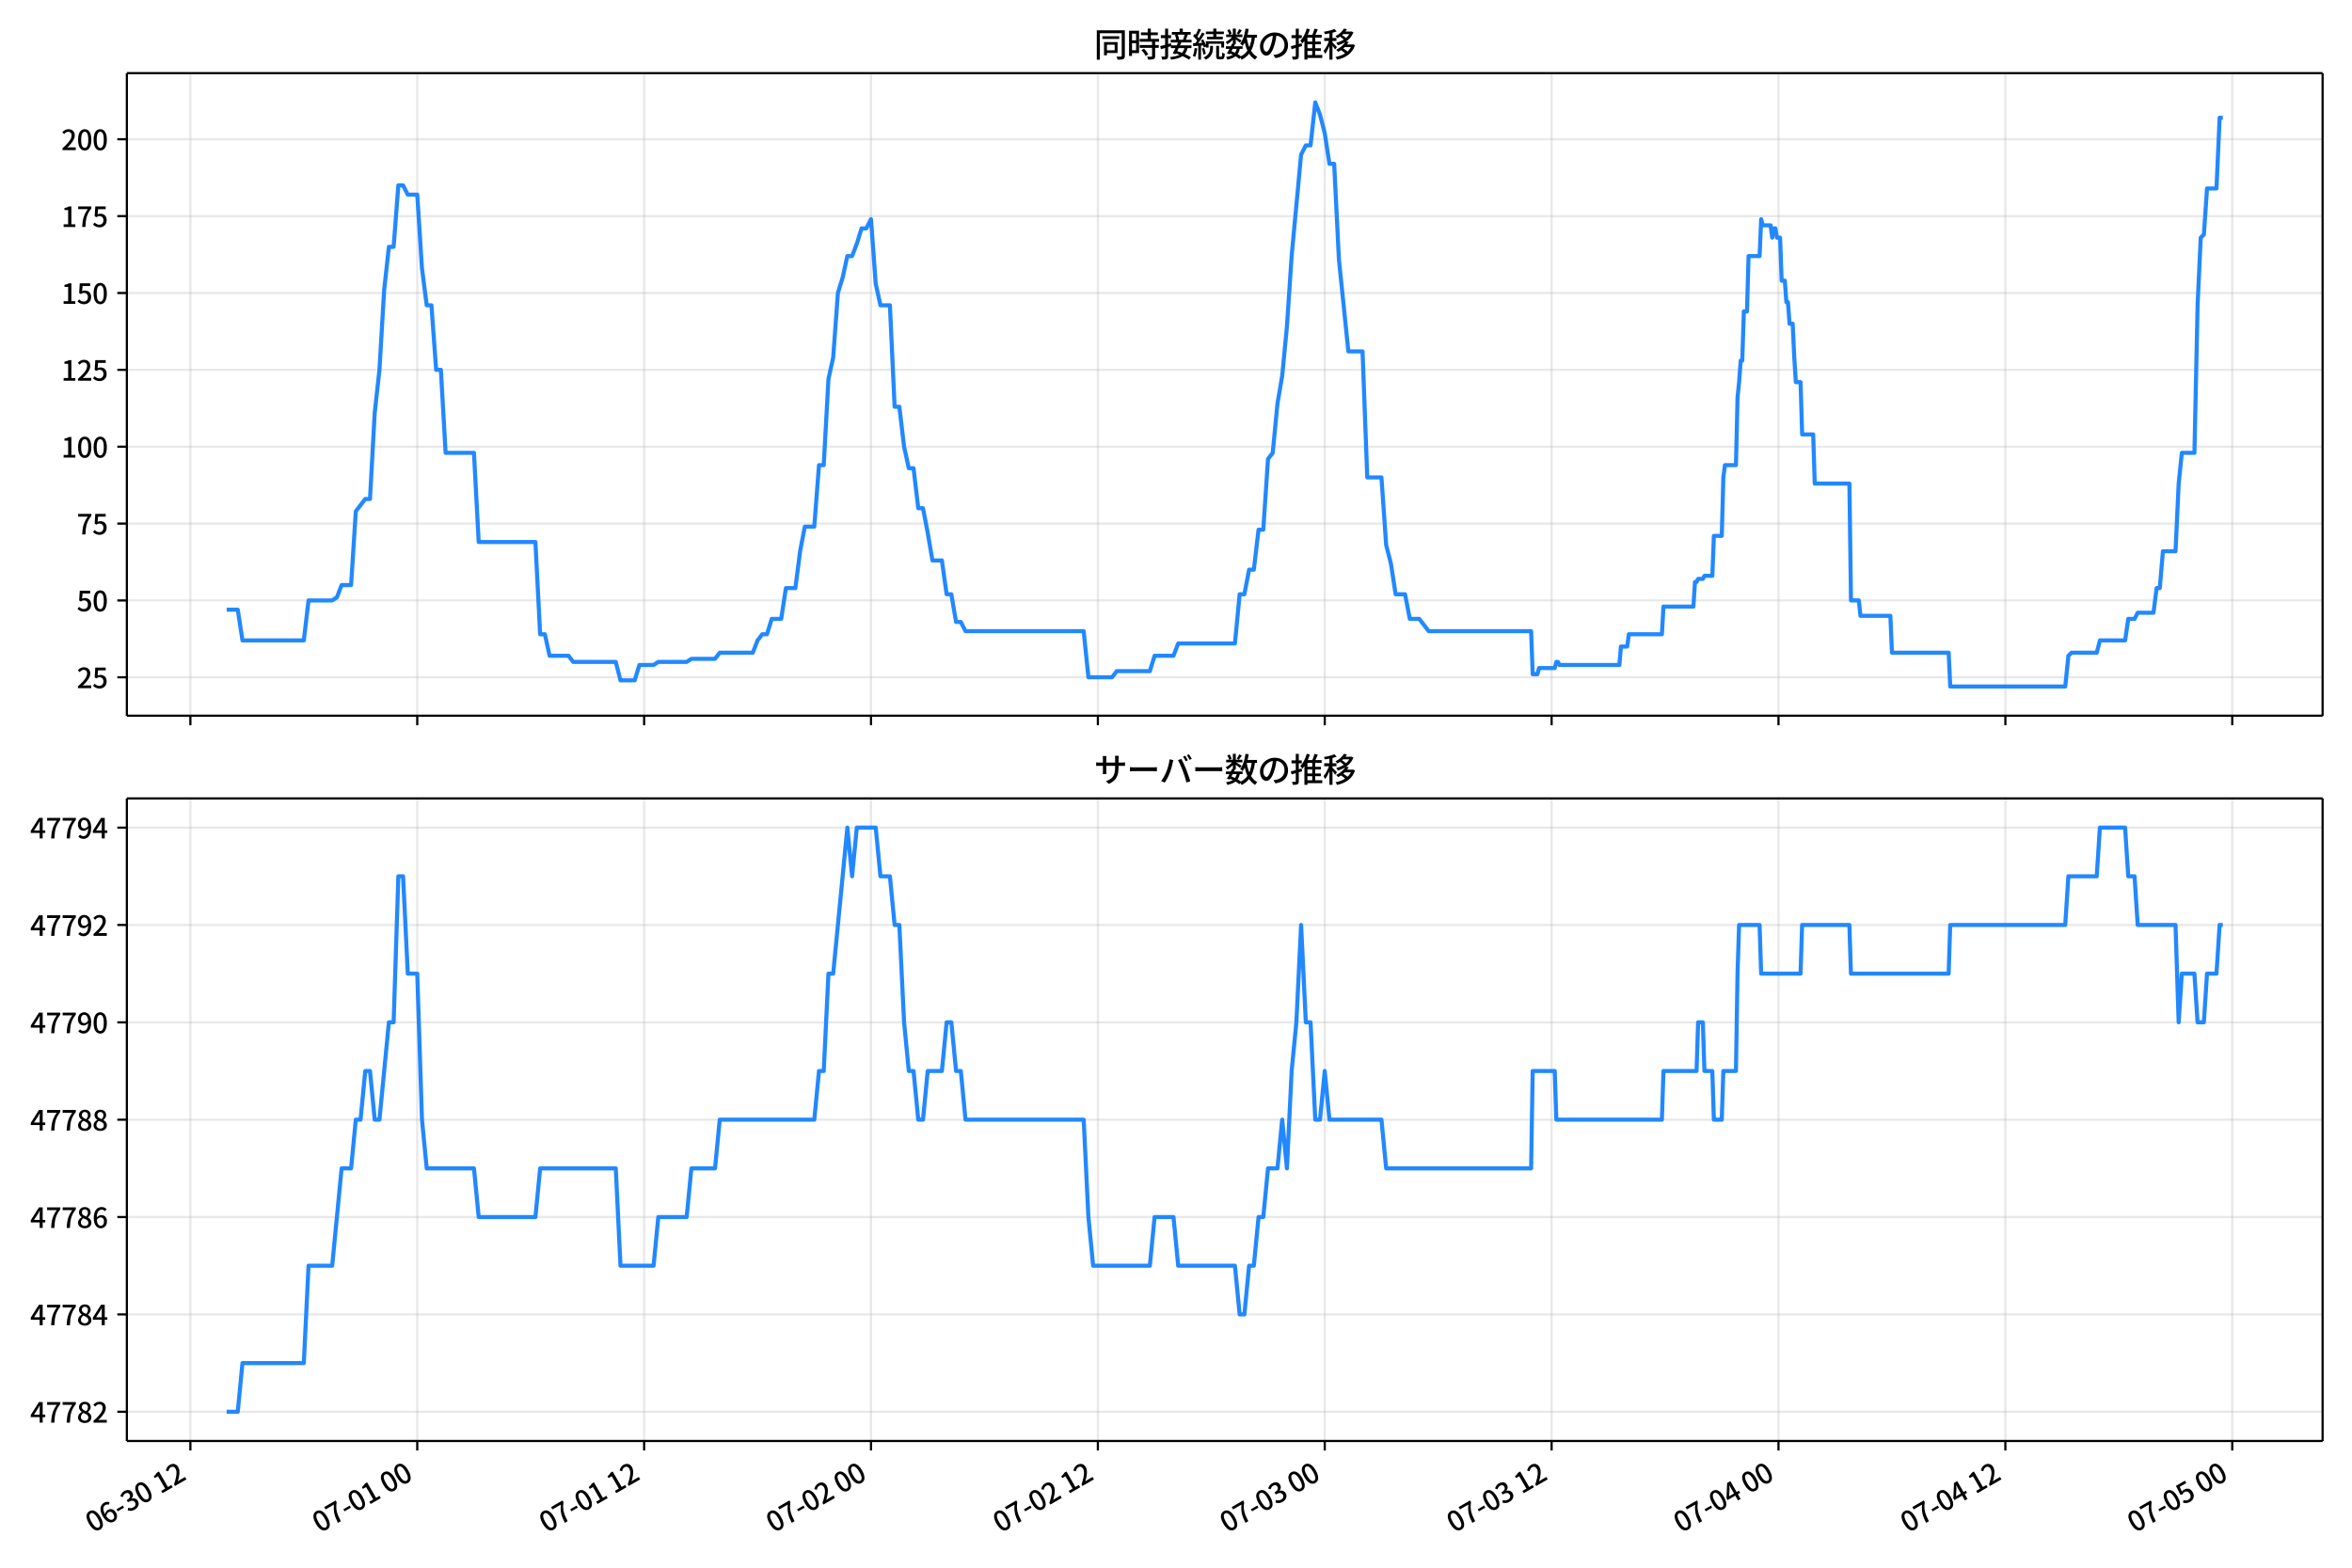 <!DOCTYPE svg  PUBLIC '-//W3C//DTD SVG 1.1//EN'  'http://www.w3.org/Graphics/SVG/1.1/DTD/svg11.dtd'>
<svg version="1.1" viewBox="0 0 864 576" xmlns="http://www.w3.org/2000/svg" xmlns:xlink="http://www.w3.org/1999/xlink">
 <defs>
  <style type="text/css">*{stroke-linejoin: round; stroke-linecap: butt}</style>
 </defs>
 <g id="aa">
  <g id="ab">
   <path d="m0 576h864v-576h-864z" fill="#fff"/>
  </g>
  <g id="ac">
   <g id="ad">
    <path d="m46.6 262.97h806.6v-236.09h-806.6z" fill="#fff"/>
   </g>
   <g id="ae">
    <g id="af">
     <g id="ag">
      <path d="m69.935 262.97v-236.09" clip-path="url(#d)" fill="none" stroke="#b0b0b0" stroke-linecap="square" stroke-opacity=".3" stroke-width=".8"/>
     </g>
     <g id="ah">
      <defs>
       <path id="c" d="m0 0v3.5" stroke="#000" stroke-width=".8"/>
      </defs>
      <use x="69.935" y="262.973" stroke="#000000" stroke-width=".8" xlink:href="#c"/>
     </g>
    </g>
    <g id="ai">
     <g id="aj">
      <path d="m153.28 262.97v-236.09" clip-path="url(#d)" fill="none" stroke="#b0b0b0" stroke-linecap="square" stroke-opacity=".3" stroke-width=".8"/>
     </g>
     <g id="ak">
      <use x="153.276" y="262.973" stroke="#000000" stroke-width=".8" xlink:href="#c"/>
     </g>
    </g>
    <g id="al">
     <g id="am">
      <path d="m236.62 262.97v-236.09" clip-path="url(#d)" fill="none" stroke="#b0b0b0" stroke-linecap="square" stroke-opacity=".3" stroke-width=".8"/>
     </g>
     <g id="an">
      <use x="236.618" y="262.973" stroke="#000000" stroke-width=".8" xlink:href="#c"/>
     </g>
    </g>
    <g id="ao">
     <g id="ap">
      <path d="m319.96 262.97v-236.09" clip-path="url(#d)" fill="none" stroke="#b0b0b0" stroke-linecap="square" stroke-opacity=".3" stroke-width=".8"/>
     </g>
     <g id="aq">
      <use x="319.959" y="262.973" stroke="#000000" stroke-width=".8" xlink:href="#c"/>
     </g>
    </g>
    <g id="ar">
     <g id="as">
      <path d="m403.3 262.97v-236.09" clip-path="url(#d)" fill="none" stroke="#b0b0b0" stroke-linecap="square" stroke-opacity=".3" stroke-width=".8"/>
     </g>
     <g id="at">
      <use x="403.301" y="262.973" stroke="#000000" stroke-width=".8" xlink:href="#c"/>
     </g>
    </g>
    <g id="au">
     <g id="av">
      <path d="m486.64 262.97v-236.09" clip-path="url(#d)" fill="none" stroke="#b0b0b0" stroke-linecap="square" stroke-opacity=".3" stroke-width=".8"/>
     </g>
     <g id="aw">
      <use x="486.643" y="262.973" stroke="#000000" stroke-width=".8" xlink:href="#c"/>
     </g>
    </g>
    <g id="ax">
     <g id="ay">
      <path d="m569.98 262.97v-236.09" clip-path="url(#d)" fill="none" stroke="#b0b0b0" stroke-linecap="square" stroke-opacity=".3" stroke-width=".8"/>
     </g>
     <g id="az">
      <use x="569.984" y="262.973" stroke="#000000" stroke-width=".8" xlink:href="#c"/>
     </g>
    </g>
    <g id="ba">
     <g id="bb">
      <path d="m653.33 262.97v-236.09" clip-path="url(#d)" fill="none" stroke="#b0b0b0" stroke-linecap="square" stroke-opacity=".3" stroke-width=".8"/>
     </g>
     <g id="bc">
      <use x="653.326" y="262.973" stroke="#000000" stroke-width=".8" xlink:href="#c"/>
     </g>
    </g>
    <g id="bd">
     <g id="be">
      <path d="m736.67 262.97v-236.09" clip-path="url(#d)" fill="none" stroke="#b0b0b0" stroke-linecap="square" stroke-opacity=".3" stroke-width=".8"/>
     </g>
     <g id="bf">
      <use x="736.667" y="262.973" stroke="#000000" stroke-width=".8" xlink:href="#c"/>
     </g>
    </g>
    <g id="bg">
     <g id="bh">
      <path d="m820.01 262.97v-236.09" clip-path="url(#d)" fill="none" stroke="#b0b0b0" stroke-linecap="square" stroke-opacity=".3" stroke-width=".8"/>
     </g>
     <g id="bi">
      <use x="820.009" y="262.973" stroke="#000000" stroke-width=".8" xlink:href="#c"/>
     </g>
    </g>
   </g>
   <g id="bj">
    <g id="bk">
     <g id="bl">
      <path d="m46.6 248.85h806.6" clip-path="url(#d)" fill="none" stroke="#b0b0b0" stroke-linecap="square" stroke-opacity=".3" stroke-width=".8"/>
     </g>
     <g id="bm">
      <defs>
       <path id="f" d="m0 0h-3.5" stroke="#000" stroke-width=".8"/>
      </defs>
      <use x="46.6" y="248.852" stroke="#000000" stroke-width=".8" xlink:href="#f"/>
     </g>
     <g id="bn">
      <!-- 25 -->
      <g transform="translate(28.2 252.84) scale(.1 -.1)">
       <defs>
        <path id="g" transform="scale(.016)" d="m282 0v429q697 621 1164 1136 468 515 701 956 234 442 234 826 0 256-87 451-86 196-262 301-176 106-445 106-275 0-506-151-230-150-422-368l-416 410q301 333 637 518 336 186 803 186 429 0 749-176t496-493 176-745q0-455-224-919t-615-935q-390-470-889-950 186 20 394 36t374 16h1184v-634h-3046z"/>
        <path id="k" transform="scale(.016)" d="m1715-90q-365 0-653 90t-506 237q-217 147-383 307l352 480q134-134 294-246t361-183q202-70 452-70 262 0 473 118 212 119 333 346 122 227 122 541 0 460-247 716-246 256-649 256-224 0-384-64t-365-198l-365 237 141 2240h2387v-627h-1747l-109-1204q154 77 307 118 154 42 340 42 397 0 723-160t518-490q192-329 192-847 0-519-224-887t-586-560q-361-192-777-192z"/>
       </defs>
       <use xlink:href="#g"/>
       <use transform="translate(57)" xlink:href="#k"/>
      </g>
     </g>
    </g>
    <g id="bo">
     <g id="bp">
      <path d="m46.6 220.61h806.6" clip-path="url(#d)" fill="none" stroke="#b0b0b0" stroke-linecap="square" stroke-opacity=".3" stroke-width=".8"/>
     </g>
     <g id="bq">
      <use x="46.6" y="220.612" stroke="#000000" stroke-width=".8" xlink:href="#f"/>
     </g>
     <g id="br">
      <!-- 50 -->
      <g transform="translate(28.2 224.6) scale(.1 -.1)">
       <defs>
        <path id="a" transform="scale(.016)" d="m1830-90q-460 0-806 275-346 276-535 823-188 547-188 1366 0 820 188 1357 189 538 535 803 346 266 806 266 461 0 800-269 340-269 528-803 189-534 189-1354 0-819-189-1366-188-547-528-823-339-275-800-275zm0 589q237 0 422 185 186 186 288 599 103 413 103 1091 0 679-103 1082-102 403-288 582-185 180-422 180-236 0-422-180-186-179-292-582-105-403-105-1082 0-678 105-1091 106-413 292-599 186-185 422-185z"/>
       </defs>
       <use xlink:href="#k"/>
       <use transform="translate(57)" xlink:href="#a"/>
      </g>
     </g>
    </g>
    <g id="bs">
     <g id="bt">
      <path d="m46.6 192.37h806.6" clip-path="url(#d)" fill="none" stroke="#b0b0b0" stroke-linecap="square" stroke-opacity=".3" stroke-width=".8"/>
     </g>
     <g id="bu">
      <use x="46.6" y="192.371" stroke="#000000" stroke-width=".8" xlink:href="#f"/>
     </g>
     <g id="bv">
      <!-- 75 -->
      <g transform="translate(28.2 196.36) scale(.1 -.1)">
       <defs>
        <path id="b" transform="scale(.016)" d="m1235 0q32 646 109 1187t224 1024 384 941 576 938h-2208v627h3027v-455q-409-512-665-989-256-476-397-969t-205-1053-90-1251h-755z"/>
       </defs>
       <use xlink:href="#b"/>
       <use transform="translate(57)" xlink:href="#k"/>
      </g>
     </g>
    </g>
    <g id="bw">
     <g id="bx">
      <path d="m46.6 164.13h806.6" clip-path="url(#d)" fill="none" stroke="#b0b0b0" stroke-linecap="square" stroke-opacity=".3" stroke-width=".8"/>
     </g>
     <g id="by">
      <use x="46.6" y="164.13" stroke="#000000" stroke-width=".8" xlink:href="#f"/>
     </g>
     <g id="bz">
      <!-- 100 -->
      <g transform="translate(22.5 168.12) scale(.1 -.1)">
       <defs>
        <path id="i" transform="scale(.016)" d="m544 0v608h1037v3277h-845v467q333 58 579 147 247 90 451 218h557v-4109h915v-608h-2694z"/>
       </defs>
       <use xlink:href="#i"/>
       <use transform="translate(57)" xlink:href="#a"/>
       <use transform="translate(114)" xlink:href="#a"/>
      </g>
     </g>
    </g>
    <g id="ca">
     <g id="cb">
      <path d="m46.6 135.89h806.6" clip-path="url(#d)" fill="none" stroke="#b0b0b0" stroke-linecap="square" stroke-opacity=".3" stroke-width=".8"/>
     </g>
     <g id="cc">
      <use x="46.6" y="135.889" stroke="#000000" stroke-width=".8" xlink:href="#f"/>
     </g>
     <g id="cd">
      <!-- 125 -->
      <g transform="translate(22.5 139.87) scale(.1 -.1)">
       <use xlink:href="#i"/>
       <use transform="translate(57)" xlink:href="#g"/>
       <use transform="translate(114)" xlink:href="#k"/>
      </g>
     </g>
    </g>
    <g id="ce">
     <g id="cf">
      <path d="m46.6 107.65h806.6" clip-path="url(#d)" fill="none" stroke="#b0b0b0" stroke-linecap="square" stroke-opacity=".3" stroke-width=".8"/>
     </g>
     <g id="cg">
      <use x="46.6" y="107.649" stroke="#000000" stroke-width=".8" xlink:href="#f"/>
     </g>
     <g id="ch">
      <!-- 150 -->
      <g transform="translate(22.5 111.63) scale(.1 -.1)">
       <use xlink:href="#i"/>
       <use transform="translate(57)" xlink:href="#k"/>
       <use transform="translate(114)" xlink:href="#a"/>
      </g>
     </g>
    </g>
    <g id="ci">
     <g id="cj">
      <path d="m46.6 79.408h806.6" clip-path="url(#d)" fill="none" stroke="#b0b0b0" stroke-linecap="square" stroke-opacity=".3" stroke-width=".8"/>
     </g>
     <g id="ck">
      <use x="46.6" y="79.408" stroke="#000000" stroke-width=".8" xlink:href="#f"/>
     </g>
     <g id="cl">
      <!-- 175 -->
      <g transform="translate(22.5 83.393) scale(.1 -.1)">
       <use xlink:href="#i"/>
       <use transform="translate(57)" xlink:href="#b"/>
       <use transform="translate(114)" xlink:href="#k"/>
      </g>
     </g>
    </g>
    <g id="cm">
     <g id="cn">
      <path d="m46.6 51.167h806.6" clip-path="url(#d)" fill="none" stroke="#b0b0b0" stroke-linecap="square" stroke-opacity=".3" stroke-width=".8"/>
     </g>
     <g id="co">
      <use x="46.6" y="51.167" stroke="#000000" stroke-width=".8" xlink:href="#f"/>
     </g>
     <g id="cp">
      <!-- 200 -->
      <g transform="translate(22.5 55.152) scale(.1 -.1)">
       <use xlink:href="#g"/>
       <use transform="translate(57)" xlink:href="#a"/>
       <use transform="translate(114)" xlink:href="#a"/>
      </g>
     </g>
    </g>
   </g>
   <g id="cq">
    <path d="m83.264 224h4.076l1.732 11.296h22.533l1.736-14.685h8.681l1.736-1.13 1.736-4.519h3.473l1.736-27.111 3.473-4.519h1.736l1.736-31.63 1.736-15.815 1.736-29.37 1.736-15.815h1.736l1.736-22.593h1.736l1.736 3.389h3.473l1.736 27.111 1.736 13.556h1.736l1.736 23.722h1.736l1.736 30.5h10.418l1.736 32.759h20.835l1.736 33.889h1.736l1.736 7.907h6.945l1.736 2.259h15.627l1.736 6.778h5.209l1.736-5.648h5.209l1.736-1.13h10.418l1.736-1.13h8.681l1.736-2.259h12.154l1.736-4.519 1.736-2.259h1.736l1.736-5.648h3.473l1.736-11.296h3.473l1.736-13.556 1.736-9.037h3.473l1.736-22.593h1.736l1.736-31.63 1.736-7.907 1.736-23.722 1.736-5.648 1.736-7.907h1.736l1.736-4.519 1.736-5.648h1.736l1.736-3.389 1.736 23.722 1.736 7.907h3.473l1.736 37.278h1.736l1.736 14.685 1.736 7.907h1.736l1.736 14.685h1.736l1.736 9.037 1.736 10.167h3.473l1.736 12.426h1.736l1.736 10.167h1.736l1.736 3.389h43.407l1.736 16.944h8.681l1.736-2.259h12.154l1.736-5.648h6.945l1.736-4.519h20.835l1.736-18.074h1.736l1.736-9.037h1.736l1.736-14.685h1.736l1.736-25.981 1.736-2.259 1.736-18.074 1.736-10.167 1.736-18.074 1.736-25.981 3.473-37.278 1.736-3.389h1.736l1.736-15.815 1.736 4.519 1.736 6.778 1.736 11.296h1.736l1.736 35.019 3.473 33.889h5.209l1.736 46.315h5.209l1.736 24.852 1.736 6.778 1.736 11.296h3.473l1.736 9.037h3.473l3.473 4.519h37.619l.579 15.815h1.736l.579-2.259h5.788l.579-2.259h.579l.579 1.13h21.993l.579-6.778h2.315l.579-4.519h12.154l.579-10.167h10.996l.579-9.037h.579l.579-1.13h1.736l.579-1.13h2.894l.579-14.685h2.894l.579-21.463.579-4.519h4.051l.579-24.852.579-5.648.579-7.907h.579l.579-18.074h1.157l.579-20.333h4.051l.579-13.556.579 2.259h2.894l.579 4.519.579-3.389h.579l.579 3.389h1.157l.579 15.815h1.157l.579 7.907h.579l.579 7.907h1.157l.579 12.426.579 9.037h1.736l.579 19.204h4.051l.579 18.074h12.733l.579 42.926h2.894l.579 5.648h10.996l.579 13.556h20.835l.579 12.426h42.25l1.157-11.296 1.157-1.13h9.26l1.157-4.519h9.26l1.157-7.907h2.315l1.157-2.259h5.788l1.157-9.037h1.157l1.157-13.556h4.63l1.157-24.852 1.157-11.296h4.63l1.157-54.222 1.157-24.852 1.157-1.13 1.157-16.944h3.473l1.157-25.981h1.157v0" clip-path="url(#d)" fill="none" stroke="#28f" stroke-linecap="square" stroke-width="1.5"/>
   </g>
   <g id="cr">
    <path d="m46.6 262.97v-236.09" fill="none" stroke="#000" stroke-linecap="square" stroke-width=".8"/>
   </g>
   <g id="cs">
    <path d="m853.2 262.97v-236.09" fill="none" stroke="#000" stroke-linecap="square" stroke-width=".8"/>
   </g>
   <g id="ct">
    <path d="m46.6 262.97h806.6" fill="none" stroke="#000" stroke-linecap="square" stroke-width=".8"/>
   </g>
   <g id="cu">
    <path d="m46.6 26.88h806.6" fill="none" stroke="#000" stroke-linecap="square" stroke-width=".8"/>
   </g>
   <g id="cv">
    <!-- 同時接続数の推移 -->
    <g transform="translate(401.9 20.88) scale(.12 -.12)">
     <defs>
      <path id="x" transform="scale(.016)" d="m1587 3936h3232v-518h-3232v518zm320-1114h557v-2534h-557v2534zm301 0h2291v-2086h-2291v512h1734v1069h-1734v505zm-1683 2260h5113v-570h-4524v-5056h-589v5626zm4768 0h595v-4896q0-250-67-397t-227-218q-160-77-426-96t-675-19q-13 83-45 192t-77 218q-45 108-89 185 281-13 527-13 247 0 330 0 83 7 118 42 36 35 36 112v4890z"/>
      <path id="v" transform="scale(.016)" d="m2714 4672h3238v-525h-3238v525zm-244-1235h3712v-538h-3712v538zm20-1184h3635v-531h-3635v531zm1523 3155h595v-2310h-595v2310zm832-2451h589v-2823q0-230-61-364-61-135-227-199-167-70-423-86t-633-16q-20 121-78 285-57 163-121 284 275-6 509-9t310-3q77 6 106 28 29 23 29 93v2810zm-2023-1677 487 282q153-160 313-352t294-381q135-189 206-343l-519-313q-64 153-189 348-124 196-278 394-154 199-314 365zm-2086 3718h1619v-4281h-1619v544h1056v3187h-1056v550zm32-1843h1293v-537h-1293v537zm-320 1843h563v-4832h-563v4832z"/>
      <path id="w" transform="scale(.016)" d="m3866 5408h614v-870h-614v870zm-1479-653h3597v-518h-3597v518zm-230-1485h4e3v-518h-4e3v518zm825 922 519 102q64-160 121-342 58-182 96-352 39-170 45-304l-544-128q-6 134-42 313-35 180-83 365-48 186-112 346zm1856 109 589-71q-96-275-202-557-105-281-195-486l-518 77q58 147 122 329 64 183 118 372t86 336zm-2643-2106h3943v-518h-3943v518zm1408 685 602-115q-167-371-362-784t-390-797-362-685l-525 179q160 288 346 666t368 784 323 752zm-659-2157 358 403q352-102 733-240 381-137 752-304 371-166 697-336 327-169 558-329l-384-461q-218 160-532 336-313 176-685 345-371 170-755 323-384 154-742 263zm1894 1114 583-71q-122-550-353-944-230-393-604-662t-922-435q-547-167-1296-269-25 128-93 269-67 141-137 230 678 64 1168 192t819 349q330 221 531 550 202 330 304 791zm-4684 217q396 90 953 240 557 151 1120 311l77-544q-525-154-1053-311-528-156-963-284l-134 588zm121 2093h1965v-563h-1965v563zm819 1248h576v-5229q0-236-51-374t-192-208q-141-77-355-99-214-23-541-16-13 115-64 288t-109 294q205-6 381-6t234 0q64 0 92 28 29 29 29 93v5229z"/>
      <path id="u" transform="scale(.016)" d="m4058 5408h595v-1798h-595v1798zm-1415-563h3443v-499h-3443v499zm231-992h3008v-499h-3008v499zm-224-877h3475v-1203h-531v729h-2432v-729h-512v1203zm1964-877h551v-1881q0-122 22-157 23-35 106-35 25 0 92 0 68 0 135 0t99 0q51 0 83 54t45 224 19 515q90-70 234-131t259-93q-19-429-83-662-64-234-183-326-118-93-316-93-39 0-103 0t-134 0-138 0q-67 0-99 0-237 0-365 64t-176 218q-48 153-48 422v1881zm-1164-6h550v-455q0-243-48-528-48-284-186-579-137-294-409-572-272-279-727-503-70 90-192 208-121 118-230 195 416 205 665 438 250 234 371 474 122 240 164 467 42 228 42 413v442zm-2240 3309 524-192q-121-244-259-503-137-259-275-496t-259-416l-410 173q122 186 246 438 125 253 240 515 116 263 193 481zm716-743 500-230q-224-359-496-756-272-396-548-764-275-368-518-650l-358 205q179 211 377 483 199 272 387 569 189 298 358 592 170 295 298 551zm-1721-665 307 403q166-154 339-340 173-185 320-364t224-327l-326-460q-77 160-218 348-141 189-314 384-172 196-332 356zm1485-832 435 179q128-211 249-458 122-246 215-474 93-227 137-412l-473-211q-32 185-119 422-86 237-201 486-115 250-243 468zm-1530-583q422 26 998 54 576 29 1184 68l7-499q-570-45-1127-84-556-38-992-70l-70 531zm1702-992 436 135q121-276 214-596t118-556l-454-148q-26 237-112 563-86 327-202 602zm-1363 109 499-83q-57-455-163-897-105-441-253-748-51 32-134 73-83 42-170 83-86 42-144 62 148 294 234 697t131 813zm691 627h525v-2861h-525v2861z"/>
      <path id="p" transform="scale(.016)" d="m224 2022h3187v-499h-3187v499zm51 2247h3111v-487h-3111v487zm1127-1735 563-121q-154-320-333-672t-352-679q-173-326-326-582l-532 173q148 243 324 566t345 669q170 346 311 646zm934-832 563-64q-89-480-262-838t-461-614-701-432-976-298q-25 128-99 269t-157 237q659 102 1085 303 426 202 666 554t342 883zm422 3597 519-211q-147-218-298-436-150-217-278-377l-403 186q121 173 252 413 132 240 208 425zm-1203 109h563v-2957h-563v2957zm-1075-320 448 186q134-192 246-420 112-227 157-393l-467-211q-38 172-147 406t-237 432zm1094-1050 397-236q-160-263-400-529-240-265-519-489-278-224-553-378-51 103-141 237-89 135-179 218 269 109 534 294 266 186 493 416 228 231 368 467zm487-204q83-45 246-145 163-99 352-211t346-211 221-150l-327-423q-83 77-230 198-147 122-317 253-170 132-327 250-156 119-259 189l295 250zm1798 396h2311v-556h-2311v556zm115 1178 615-90q-103-640-263-1235t-384-1101q-224-505-512-889-44 57-134 134t-186 157-166 125q275 339 473 796 199 458 340 995 141 538 217 1108zm1223-1510 614-58q-147-1101-445-1940-297-838-813-1443-515-604-1321-1014-26 71-90 177-64 105-134 208-70 102-128 159 742 346 1212 880 471 535 730 1290 260 755 375 1741zm-1005-135q134-851 387-1597 253-745 659-1305 407-560 1002-874-70-57-154-150-83-93-154-189-70-96-121-179-633 371-1056 988-422 618-688 1434-265 816-425 1783l550 89zm-3309-3065 327 416q377-148 754-330 378-182 701-378 324-195 548-368l-416-435q-211 179-519 378-307 198-666 383-358 186-729 334z"/>
      <path id="t" transform="scale(.016)" d="m3686 4378q-64-493-163-1041-99-547-265-1084-192-653-432-1104t-522-688-595-237q-320 0-596 221-275 221-448 621-172 400-172 931 0 537 220 1017 221 480 611 851 391 372 909 583 519 211 1121 211 576 0 1040-186 464-185 793-515 330-329 502-771 173-441 173-941 0-672-278-1194-278-521-816-851-538-329-1318-444l-378 601q166 20 307 42t263 48q307 70 585 217 279 148 496 375 218 227 342 534 125 308 125 692t-122 713q-121 330-358 573-236 243-582 380-346 138-781 138-525 0-935-186-409-185-694-489-284-304-432-656-147-352-147-678 0-365 89-605 90-240 224-355 135-115 276-115t288 144 297 457q151 314 298 800 147 461 246 982 100 522 145 1021l684-12z"/>
      <path id="q" transform="scale(.016)" d="m2995 2925h2893v-519h-2893v519zm0-1280h2893v-519h-2893v519zm-64-1299h3232v-557h-3232v557zm1312 3577h563v-3763h-563v3763zm429 1466 634-141q-154-390-340-794-185-403-339-684l-512 140q103 199 208 458 106 259 195 528 90 269 154 493zm-1472 25 582-147q-153-518-371-1018-217-499-483-931t-573-758q-38 64-109 160-70 96-147 198-77 103-141 160 416 416 733 1034t509 1302zm128-1203h2720v-537h-2720v-4205h-582v4422l313 320h269zm-3174-2157q396 90 953 240 557 151 1120 311l77-544q-525-154-1053-311-528-156-963-284l-134 588zm121 2093h1965v-563h-1965v563zm819 1248h576v-5229q0-236-51-374t-192-208q-141-77-355-99-214-23-541-16-13 115-64 288t-109 294q205-6 381-6t234 0q64 0 92 28 29 29 29 93v5229z"/>
      <path id="o" transform="scale(.016)" d="m4051 5402 595-109q-281-493-729-941t-1107-806q-39 64-106 144t-141 153q-73 74-137 119 608 288 1011 678t614 762zm-77-557h1511v-493h-1863l352 493zm1293 0h109l109 25 384-179q-192-505-496-905t-695-701q-390-301-845-519-454-217-947-358-44 109-137 253t-176 227q448 109 867 294 419 186 777 445 359 259 631 592t419 730v96zm-1990-954 377 307q167-96 336-218 170-121 320-249 151-128 247-237l-397-332q-90 108-237 236t-317 259q-169 132-329 234zm1107-934 595-109q-307-538-803-1031-496-492-1232-876-38 64-102 144t-138 156q-74 77-138 116 455 217 807 483t604 554q253 288 407 563zm-90-589h1460v-506h-1818l358 506zm1268 0h121l109 26 384-167q-192-614-531-1075t-787-794q-448-332-983-553-534-221-1129-355-45 115-132 269-86 153-176 249 551 96 1043 285 493 189 903 473 410 285 714 669t464 883v90zm-2132-1056 410 339q186-102 384-237 198-134 371-275t282-269l-435-371q-103 128-270 272-166 144-361 288t-381 253zm-2150 3533h589v-5376h-589v5376zm-992-1242h2336v-569h-2336v569zm1024-224 365-160q-96-339-231-707-134-368-291-727-157-358-336-672-179-313-365-537-44 128-134 291t-160 272q173 192 339 457 167 266 323 570 157 304 282 618t208 595zm941 1946 416-467q-314-122-695-221-380-99-784-173-403-74-780-131-20 102-71 236-51 135-102 231 358 58 732 138 375 80 711 179t573 208zm-397-2579q58-45 179-170 122-125 266-266 144-140 259-265t160-183l-352-473q-58 102-157 255-99 154-218 317-118 164-227 311-108 147-185 237l275 237z"/>
     </defs>
     <use xlink:href="#x"/>
     <use transform="translate(100)" xlink:href="#v"/>
     <use transform="translate(200)" xlink:href="#w"/>
     <use transform="translate(300)" xlink:href="#u"/>
     <use transform="translate(400)" xlink:href="#p"/>
     <use transform="translate(500)" xlink:href="#t"/>
     <use transform="translate(600)" xlink:href="#q"/>
     <use transform="translate(700)" xlink:href="#o"/>
    </g>
   </g>
  </g>
  <g id="cw">
   <g id="cx">
    <path d="m46.6 529.45h806.6v-236.09h-806.6z" fill="#fff"/>
   </g>
   <g id="cy">
    <g id="cz">
     <g id="da">
      <path d="m69.935 529.45v-236.09" clip-path="url(#e)" fill="none" stroke="#b0b0b0" stroke-linecap="square" stroke-opacity=".3" stroke-width=".8"/>
     </g>
     <g id="db">
      <use x="69.935" y="529.445" stroke="#000000" stroke-width=".8" xlink:href="#c"/>
     </g>
     <g id="dc">
      <!-- 06-30 12 -->
      <g transform="translate(34.161 563.36) rotate(-30) scale(.1 -.1)">
       <defs>
        <path id="r" transform="scale(.016)" d="m1971-90q-339 0-634 144-294 144-518 435-224 292-352 733-128 442-128 1044 0 678 147 1161 148 483 397 784 250 301 570 445t665 144q397 0 688-147 292-147 490-359l-403-448q-128 154-327 253-198 99-409 99-307 0-567-182-259-182-413-605-153-422-153-1145 0-608 115-1002t326-589q212-195 493-195 212 0 375 121 163 122 259 343t96 522q0 300-90 511-89 212-259 320-169 109-419 109-211 0-451-134t-458-461l-25 538q134 192 313 323t374 201q196 71 375 71 397 0 694-163 298-163 467-490 170-326 170-825 0-468-195-817-195-348-512-544-317-195-701-195z"/>
        <path id="j" transform="scale(.016)" d="m301 1536v544h1689v-544h-1689z"/>
        <path id="n" transform="scale(.016)" d="m1715-90q-371 0-656 90t-503 240q-217 150-377 323l359 474q211-205 479-359 269-153 634-153 269 0 467 92 199 93 311 266t112 423q0 256-125 451t-429 300q-304 106-835 106v551q467 0 732 105 266 106 384 291 119 186 119 423 0 307-192 489-192 183-531 183-269 0-503-119-233-118-438-316l-384 460q282 256 614 413 333 157 737 157 422 0 748-144 327-144 512-413 186-269 186-659 0-403-221-685-221-281-592-422v-26q269-70 490-227t349-400 128-557q0-422-215-726-214-304-573-468-358-163-787-163z"/>
       </defs>
       <use xlink:href="#a"/>
       <use transform="translate(57)" xlink:href="#r"/>
       <use transform="translate(114)" xlink:href="#j"/>
       <use transform="translate(149.7)" xlink:href="#n"/>
       <use transform="translate(206.7)" xlink:href="#a"/>
       <use transform="translate(263.7)" xlink:href="#NotoSansJP-Medium-20"/>
       <use transform="translate(286.2)" xlink:href="#i"/>
       <use transform="translate(343.2)" xlink:href="#g"/>
      </g>
     </g>
    </g>
    <g id="dd">
     <g id="de">
      <path d="m153.28 529.45v-236.09" clip-path="url(#e)" fill="none" stroke="#b0b0b0" stroke-linecap="square" stroke-opacity=".3" stroke-width=".8"/>
     </g>
     <g id="df">
      <use x="153.276" y="529.445" stroke="#000000" stroke-width=".8" xlink:href="#c"/>
     </g>
     <g id="dg">
      <!-- 07-01 00 -->
      <g transform="translate(117.5 563.36) rotate(-30) scale(.1 -.1)">
       <use xlink:href="#a"/>
       <use transform="translate(57)" xlink:href="#b"/>
       <use transform="translate(114)" xlink:href="#j"/>
       <use transform="translate(149.7)" xlink:href="#a"/>
       <use transform="translate(206.7)" xlink:href="#i"/>
       <use transform="translate(263.7)" xlink:href="#NotoSansJP-Medium-20"/>
       <use transform="translate(286.2)" xlink:href="#a"/>
       <use transform="translate(343.2)" xlink:href="#a"/>
      </g>
     </g>
    </g>
    <g id="dh">
     <g id="di">
      <path d="m236.62 529.45v-236.09" clip-path="url(#e)" fill="none" stroke="#b0b0b0" stroke-linecap="square" stroke-opacity=".3" stroke-width=".8"/>
     </g>
     <g id="dj">
      <use x="236.618" y="529.445" stroke="#000000" stroke-width=".8" xlink:href="#c"/>
     </g>
     <g id="dk">
      <!-- 07-01 12 -->
      <g transform="translate(200.84 563.36) rotate(-30) scale(.1 -.1)">
       <use xlink:href="#a"/>
       <use transform="translate(57)" xlink:href="#b"/>
       <use transform="translate(114)" xlink:href="#j"/>
       <use transform="translate(149.7)" xlink:href="#a"/>
       <use transform="translate(206.7)" xlink:href="#i"/>
       <use transform="translate(263.7)" xlink:href="#NotoSansJP-Medium-20"/>
       <use transform="translate(286.2)" xlink:href="#i"/>
       <use transform="translate(343.2)" xlink:href="#g"/>
      </g>
     </g>
    </g>
    <g id="dl">
     <g id="dm">
      <path d="m319.96 529.45v-236.09" clip-path="url(#e)" fill="none" stroke="#b0b0b0" stroke-linecap="square" stroke-opacity=".3" stroke-width=".8"/>
     </g>
     <g id="dn">
      <use x="319.959" y="529.445" stroke="#000000" stroke-width=".8" xlink:href="#c"/>
     </g>
     <g id="do">
      <!-- 07-02 00 -->
      <g transform="translate(284.19 563.36) rotate(-30) scale(.1 -.1)">
       <use xlink:href="#a"/>
       <use transform="translate(57)" xlink:href="#b"/>
       <use transform="translate(114)" xlink:href="#j"/>
       <use transform="translate(149.7)" xlink:href="#a"/>
       <use transform="translate(206.7)" xlink:href="#g"/>
       <use transform="translate(263.7)" xlink:href="#NotoSansJP-Medium-20"/>
       <use transform="translate(286.2)" xlink:href="#a"/>
       <use transform="translate(343.2)" xlink:href="#a"/>
      </g>
     </g>
    </g>
    <g id="dp">
     <g id="dq">
      <path d="m403.3 529.45v-236.09" clip-path="url(#e)" fill="none" stroke="#b0b0b0" stroke-linecap="square" stroke-opacity=".3" stroke-width=".8"/>
     </g>
     <g id="dr">
      <use x="403.301" y="529.445" stroke="#000000" stroke-width=".8" xlink:href="#c"/>
     </g>
     <g id="ds">
      <!-- 07-02 12 -->
      <g transform="translate(367.53 563.36) rotate(-30) scale(.1 -.1)">
       <use xlink:href="#a"/>
       <use transform="translate(57)" xlink:href="#b"/>
       <use transform="translate(114)" xlink:href="#j"/>
       <use transform="translate(149.7)" xlink:href="#a"/>
       <use transform="translate(206.7)" xlink:href="#g"/>
       <use transform="translate(263.7)" xlink:href="#NotoSansJP-Medium-20"/>
       <use transform="translate(286.2)" xlink:href="#i"/>
       <use transform="translate(343.2)" xlink:href="#g"/>
      </g>
     </g>
    </g>
    <g id="dt">
     <g id="du">
      <path d="m486.64 529.45v-236.09" clip-path="url(#e)" fill="none" stroke="#b0b0b0" stroke-linecap="square" stroke-opacity=".3" stroke-width=".8"/>
     </g>
     <g id="dv">
      <use x="486.643" y="529.445" stroke="#000000" stroke-width=".8" xlink:href="#c"/>
     </g>
     <g id="dw">
      <!-- 07-03 00 -->
      <g transform="translate(450.87 563.36) rotate(-30) scale(.1 -.1)">
       <use xlink:href="#a"/>
       <use transform="translate(57)" xlink:href="#b"/>
       <use transform="translate(114)" xlink:href="#j"/>
       <use transform="translate(149.7)" xlink:href="#a"/>
       <use transform="translate(206.7)" xlink:href="#n"/>
       <use transform="translate(263.7)" xlink:href="#NotoSansJP-Medium-20"/>
       <use transform="translate(286.2)" xlink:href="#a"/>
       <use transform="translate(343.2)" xlink:href="#a"/>
      </g>
     </g>
    </g>
    <g id="dx">
     <g id="dy">
      <path d="m569.98 529.45v-236.09" clip-path="url(#e)" fill="none" stroke="#b0b0b0" stroke-linecap="square" stroke-opacity=".3" stroke-width=".8"/>
     </g>
     <g id="dz">
      <use x="569.984" y="529.445" stroke="#000000" stroke-width=".8" xlink:href="#c"/>
     </g>
     <g id="ea">
      <!-- 07-03 12 -->
      <g transform="translate(534.21 563.36) rotate(-30) scale(.1 -.1)">
       <use xlink:href="#a"/>
       <use transform="translate(57)" xlink:href="#b"/>
       <use transform="translate(114)" xlink:href="#j"/>
       <use transform="translate(149.7)" xlink:href="#a"/>
       <use transform="translate(206.7)" xlink:href="#n"/>
       <use transform="translate(263.7)" xlink:href="#NotoSansJP-Medium-20"/>
       <use transform="translate(286.2)" xlink:href="#i"/>
       <use transform="translate(343.2)" xlink:href="#g"/>
      </g>
     </g>
    </g>
    <g id="eb">
     <g id="ec">
      <path d="m653.33 529.45v-236.09" clip-path="url(#e)" fill="none" stroke="#b0b0b0" stroke-linecap="square" stroke-opacity=".3" stroke-width=".8"/>
     </g>
     <g id="ed">
      <use x="653.326" y="529.445" stroke="#000000" stroke-width=".8" xlink:href="#c"/>
     </g>
     <g id="ee">
      <!-- 07-04 00 -->
      <g transform="translate(617.55 563.36) rotate(-30) scale(.1 -.1)">
       <defs>
        <path id="h" transform="scale(.016)" d="m2170 0v3072q0 192 12 457 13 266 20 458h-26q-90-179-183-365-92-185-195-364l-921-1415h2579v-576h-3328v493l1875 2957h858v-4717h-691z"/>
       </defs>
       <use xlink:href="#a"/>
       <use transform="translate(57)" xlink:href="#b"/>
       <use transform="translate(114)" xlink:href="#j"/>
       <use transform="translate(149.7)" xlink:href="#a"/>
       <use transform="translate(206.7)" xlink:href="#h"/>
       <use transform="translate(263.7)" xlink:href="#NotoSansJP-Medium-20"/>
       <use transform="translate(286.2)" xlink:href="#a"/>
       <use transform="translate(343.2)" xlink:href="#a"/>
      </g>
     </g>
    </g>
    <g id="ef">
     <g id="eg">
      <path d="m736.67 529.45v-236.09" clip-path="url(#e)" fill="none" stroke="#b0b0b0" stroke-linecap="square" stroke-opacity=".3" stroke-width=".8"/>
     </g>
     <g id="eh">
      <use x="736.667" y="529.445" stroke="#000000" stroke-width=".8" xlink:href="#c"/>
     </g>
     <g id="ei">
      <!-- 07-04 12 -->
      <g transform="translate(700.89 563.36) rotate(-30) scale(.1 -.1)">
       <use xlink:href="#a"/>
       <use transform="translate(57)" xlink:href="#b"/>
       <use transform="translate(114)" xlink:href="#j"/>
       <use transform="translate(149.7)" xlink:href="#a"/>
       <use transform="translate(206.7)" xlink:href="#h"/>
       <use transform="translate(263.7)" xlink:href="#NotoSansJP-Medium-20"/>
       <use transform="translate(286.2)" xlink:href="#i"/>
       <use transform="translate(343.2)" xlink:href="#g"/>
      </g>
     </g>
    </g>
    <g id="ej">
     <g id="ek">
      <path d="m820.01 529.45v-236.09" clip-path="url(#e)" fill="none" stroke="#b0b0b0" stroke-linecap="square" stroke-opacity=".3" stroke-width=".8"/>
     </g>
     <g id="el">
      <use x="820.009" y="529.445" stroke="#000000" stroke-width=".8" xlink:href="#c"/>
     </g>
     <g id="em">
      <!-- 07-05 00 -->
      <g transform="translate(784.24 563.36) rotate(-30) scale(.1 -.1)">
       <use xlink:href="#a"/>
       <use transform="translate(57)" xlink:href="#b"/>
       <use transform="translate(114)" xlink:href="#j"/>
       <use transform="translate(149.7)" xlink:href="#a"/>
       <use transform="translate(206.7)" xlink:href="#k"/>
       <use transform="translate(263.7)" xlink:href="#NotoSansJP-Medium-20"/>
       <use transform="translate(286.2)" xlink:href="#a"/>
       <use transform="translate(343.2)" xlink:href="#a"/>
      </g>
     </g>
    </g>
   </g>
   <g id="en">
    <g id="eo">
     <g id="ep">
      <path d="m46.6 518.71h806.6" clip-path="url(#e)" fill="none" stroke="#b0b0b0" stroke-linecap="square" stroke-opacity=".3" stroke-width=".8"/>
     </g>
     <g id="eq">
      <use x="46.6" y="518.714" stroke="#000000" stroke-width=".8" xlink:href="#f"/>
     </g>
     <g id="er">
      <!-- 47782 -->
      <g transform="translate(11.1 522.7) scale(.1 -.1)">
       <defs>
        <path id="l" transform="scale(.016)" d="m1830-90q-441 0-787 163-345 164-547 448-202 285-202 650 0 314 122 557t314 419 403 291v32q-256 186-442 458-185 272-185 643 0 365 176 640t480 425q304 151 694 151 410 0 704-160t457-439q164-278 164-649 0-237-96-448t-234-381q-137-169-291-278v-32q218-115 397-285 179-169 288-406t109-557q0-346-189-628-189-281-532-448-342-166-803-166zm314 2708q205 198 310 419 106 221 106 464 0 211-83 384t-247 272q-163 99-393 99-288 0-480-183-192-182-192-502 0-256 134-429 135-172 359-294t486-230zm-294-2170q236 0 418 89 183 90 285 253 103 164 103 388 0 211-90 367-89 157-246 272-157 116-368 215t-454 195q-244-173-398-426-153-252-153-553 0-237 118-416 119-179 324-282 205-102 461-102z"/>
       </defs>
       <use xlink:href="#h"/>
       <use transform="translate(57)" xlink:href="#b"/>
       <use transform="translate(114)" xlink:href="#b"/>
       <use transform="translate(171)" xlink:href="#l"/>
       <use transform="translate(228)" xlink:href="#g"/>
      </g>
     </g>
    </g>
    <g id="es">
     <g id="et">
      <path d="m46.6 482.94h806.6" clip-path="url(#e)" fill="none" stroke="#b0b0b0" stroke-linecap="square" stroke-opacity=".3" stroke-width=".8"/>
     </g>
     <g id="eu">
      <use x="46.6" y="482.942" stroke="#000000" stroke-width=".8" xlink:href="#f"/>
     </g>
     <g id="ev">
      <!-- 47784 -->
      <g transform="translate(11.1 486.93) scale(.1 -.1)">
       <use xlink:href="#h"/>
       <use transform="translate(57)" xlink:href="#b"/>
       <use transform="translate(114)" xlink:href="#b"/>
       <use transform="translate(171)" xlink:href="#l"/>
       <use transform="translate(228)" xlink:href="#h"/>
      </g>
     </g>
    </g>
    <g id="ew">
     <g id="ex">
      <path d="m46.6 447.17h806.6" clip-path="url(#e)" fill="none" stroke="#b0b0b0" stroke-linecap="square" stroke-opacity=".3" stroke-width=".8"/>
     </g>
     <g id="ey">
      <use x="46.6" y="447.171" stroke="#000000" stroke-width=".8" xlink:href="#f"/>
     </g>
     <g id="ez">
      <!-- 47786 -->
      <g transform="translate(11.1 451.16) scale(.1 -.1)">
       <use xlink:href="#h"/>
       <use transform="translate(57)" xlink:href="#b"/>
       <use transform="translate(114)" xlink:href="#b"/>
       <use transform="translate(171)" xlink:href="#l"/>
       <use transform="translate(228)" xlink:href="#r"/>
      </g>
     </g>
    </g>
    <g id="fa">
     <g id="fb">
      <path d="m46.6 411.4h806.6" clip-path="url(#e)" fill="none" stroke="#b0b0b0" stroke-linecap="square" stroke-opacity=".3" stroke-width=".8"/>
     </g>
     <g id="fc">
      <use x="46.6" y="411.399" stroke="#000000" stroke-width=".8" xlink:href="#f"/>
     </g>
     <g id="fd">
      <!-- 47788 -->
      <g transform="translate(11.1 415.38) scale(.1 -.1)">
       <use xlink:href="#h"/>
       <use transform="translate(57)" xlink:href="#b"/>
       <use transform="translate(114)" xlink:href="#b"/>
       <use transform="translate(171)" xlink:href="#l"/>
       <use transform="translate(228)" xlink:href="#l"/>
      </g>
     </g>
    </g>
    <g id="fe">
     <g id="ff">
      <path d="m46.6 375.63h806.6" clip-path="url(#e)" fill="none" stroke="#b0b0b0" stroke-linecap="square" stroke-opacity=".3" stroke-width=".8"/>
     </g>
     <g id="fg">
      <use x="46.6" y="375.627" stroke="#000000" stroke-width=".8" xlink:href="#f"/>
     </g>
     <g id="fh">
      <!-- 47790 -->
      <g transform="translate(11.1 379.61) scale(.1 -.1)">
       <defs>
        <path id="m" transform="scale(.016)" d="m1562-90q-410 0-708 150-297 151-502 356l403 461q141-160 346-256t422-96q224 0 425 102 202 103 352 333 151 230 237 614 87 384 87 941 0 589-115 970t-323 563-496 182q-205 0-372-118-166-118-262-336t-96-525q0-301 86-512 87-211 259-323 173-112 417-112 224 0 460 141 237 141 448 461l32-544q-134-180-313-314t-371-208-384-74q-391 0-689 166-297 167-467 496-169 330-169 823 0 467 195 816t515 541 698 192q339 0 636-138 298-137 519-419 221-281 349-710t128-1018q0-691-141-1187t-391-807q-249-310-563-461-313-150-652-150z"/>
       </defs>
       <use xlink:href="#h"/>
       <use transform="translate(57)" xlink:href="#b"/>
       <use transform="translate(114)" xlink:href="#b"/>
       <use transform="translate(171)" xlink:href="#m"/>
       <use transform="translate(228)" xlink:href="#a"/>
      </g>
     </g>
    </g>
    <g id="fi">
     <g id="fj">
      <path d="m46.6 339.86h806.6" clip-path="url(#e)" fill="none" stroke="#b0b0b0" stroke-linecap="square" stroke-opacity=".3" stroke-width=".8"/>
     </g>
     <g id="fk">
      <use x="46.6" y="339.856" stroke="#000000" stroke-width=".8" xlink:href="#f"/>
     </g>
     <g id="fl">
      <!-- 47792 -->
      <g transform="translate(11.1 343.84) scale(.1 -.1)">
       <use xlink:href="#h"/>
       <use transform="translate(57)" xlink:href="#b"/>
       <use transform="translate(114)" xlink:href="#b"/>
       <use transform="translate(171)" xlink:href="#m"/>
       <use transform="translate(228)" xlink:href="#g"/>
      </g>
     </g>
    </g>
    <g id="fm">
     <g id="fn">
      <path d="m46.6 304.08h806.6" clip-path="url(#e)" fill="none" stroke="#b0b0b0" stroke-linecap="square" stroke-opacity=".3" stroke-width=".8"/>
     </g>
     <g id="fo">
      <use x="46.6" y="304.084" stroke="#000000" stroke-width=".8" xlink:href="#f"/>
     </g>
     <g id="fp">
      <!-- 47794 -->
      <g transform="translate(11.1 308.07) scale(.1 -.1)">
       <use xlink:href="#h"/>
       <use transform="translate(57)" xlink:href="#b"/>
       <use transform="translate(114)" xlink:href="#b"/>
       <use transform="translate(171)" xlink:href="#m"/>
       <use transform="translate(228)" xlink:href="#h"/>
      </g>
     </g>
    </g>
   </g>
   <g id="fq">
    <path d="m83.264 518.71h4.076l1.732-17.886h22.533l1.736-35.772h8.681l3.473-35.772h3.473l1.736-17.886h1.736l1.736-17.886h1.736l1.736 17.886h1.736l3.473-35.772h1.736l1.736-53.657h1.736l1.736 35.772h3.473l1.736 53.657 1.736 17.886h17.363l1.736 17.886h20.835l1.736-17.886h27.781l1.736 35.772h12.154l1.736-17.886h10.418l1.736-17.886h8.681l1.736-17.886h34.726l1.736-17.886h1.736l1.736-35.772h1.736l5.209-53.657 1.736 17.886 1.736-17.886h6.945l1.736 17.886h3.473l1.736 17.886h1.736l1.736 35.772 1.736 17.886h1.736l1.736 17.886h1.736l1.736-17.886h5.209l1.736-17.886h1.736l1.736 17.886h1.736l1.736 17.886h43.407l1.736 35.772 1.736 17.886h20.835l1.736-17.886h6.945l1.736 17.886h20.835l1.736 17.886h1.736l1.736-17.886h1.736l1.736-17.886h1.736l1.736-17.886h3.473l1.736-17.886 1.736 17.886 1.736-35.772 1.736-17.886 1.736-35.772 1.736 35.772h1.736l1.736 35.772h1.736l1.736-17.886 1.736 17.886h19.099l1.736 17.886h53.246l.579-35.772h8.103l.579 17.886h38.777l.579-17.886h12.154l.579-17.886h1.736l.579 17.886h2.894l.579 17.886h2.894l.579-17.886h4.63l.579-35.772.579-17.886h7.524l.579 17.886h14.469l.579-17.886h17.363l.579 17.886h35.883l.579-17.886h42.25l1.157-17.886h10.418l1.157-17.886h9.26l1.157 17.886h2.315l1.157 17.886h13.89l1.157 35.772 1.157-17.886h4.63l1.157 17.886h2.315l1.157-17.886h3.473l1.157-17.886h1.157v0" clip-path="url(#e)" fill="none" stroke="#28f" stroke-linecap="square" stroke-width="1.5"/>
   </g>
   <g id="fr">
    <path d="m46.6 529.45v-236.09" fill="none" stroke="#000" stroke-linecap="square" stroke-width=".8"/>
   </g>
   <g id="fs">
    <path d="m853.2 529.45v-236.09" fill="none" stroke="#000" stroke-linecap="square" stroke-width=".8"/>
   </g>
   <g id="ft">
    <path d="m46.6 529.45h806.6" fill="none" stroke="#000" stroke-linecap="square" stroke-width=".8"/>
   </g>
   <g id="fu">
    <path d="m46.6 293.35h806.6" fill="none" stroke="#000" stroke-linecap="square" stroke-width=".8"/>
   </g>
   <g id="fv">
    <!-- サーバー数の推移 -->
    <g transform="translate(401.9 287.35) scale(.12 -.12)">
     <defs>
      <path id="z" transform="scale(.016)" d="m4685 2893q0-621-84-1111-83-489-288-877-204-387-569-691t-928-560l-544 512q448 167 781 371 333 205 550 503 218 298 323 739 106 442 106 1075v1620q0 192-10 339-9 147-22 217h723q-6-70-22-217t-16-339v-1581zm-2304 2086q-7-64-23-199-16-134-16-313v-2317q0-128 6-256 7-128 13-224 7-96 13-140h-710q6 44 12 140 7 96 13 221 7 125 7 259v2317q0 122-10 256-9 135-28 256h723zm-1978-1197q45-12 144-22t237-20q138-9 285-9h4217q237 0 394 13t246 26v-679q-76 7-240 13-163 6-393 6h-4224q-147 0-282-3-134-3-234-10-99-6-150-12v697z"/>
      <path id="s" transform="scale(.016)" d="m621 2854q109-6 265-16 157-9 339-16 183-6 349-6 128 0 352 0t509 0 598 0q314 0 624 0 311 0 586 0t486 0q212 0 327 0 230 0 416 16t301 22v-793q-109 6-308 19-198 13-409 13-109 0-324 0-214 0-489 0t-586 0q-310 0-624 0-313 0-598 0t-509 0-352 0q-262 0-525-10-262-9-428-22v793z"/>
      <path id="y" transform="scale(.016)" d="m4941 5037q83-109 176-269t182-320q90-160 154-288l-416-179q-96 192-240 448t-272 435l416 173zm723 275q83-122 182-282 100-160 196-317 96-156 153-271l-416-186q-102 205-246 454-144 250-279 429l410 173zm-4339-3360q102 262 201 556 100 295 183 612t144 630q61 314 93 602l723-147q-19-83-45-183-26-99-48-195t-42-166q-32-154-86-394t-131-512-164-551q-86-278-182-514-115-301-269-618-153-317-326-618-173-300-346-550l-697 294q301 397 563 874t429 880zm3155 198q-96 250-215 531-118 282-243 567-124 285-246 534-122 250-224 429l659 218q96-179 221-429t253-535q128-284 249-566 122-281 218-525 90-230 195-518 106-288 211-592 106-304 195-589 90-285 154-515l-729-237q-84 352-199 736t-240 768-259 723z"/>
     </defs>
     <use xlink:href="#z"/>
     <use transform="translate(100)" xlink:href="#s"/>
     <use transform="translate(200)" xlink:href="#y"/>
     <use transform="translate(300)" xlink:href="#s"/>
     <use transform="translate(400)" xlink:href="#p"/>
     <use transform="translate(500)" xlink:href="#t"/>
     <use transform="translate(600)" xlink:href="#q"/>
     <use transform="translate(700)" xlink:href="#o"/>
    </g>
   </g>
  </g>
 </g>
 <defs>
  <clipPath id="d">
   <rect x="46.6" y="26.88" width="806.6" height="236.09"/>
  </clipPath>
  <clipPath id="e">
   <rect x="46.6" y="293.35" width="806.6" height="236.09"/>
  </clipPath>
 </defs>
</svg>
